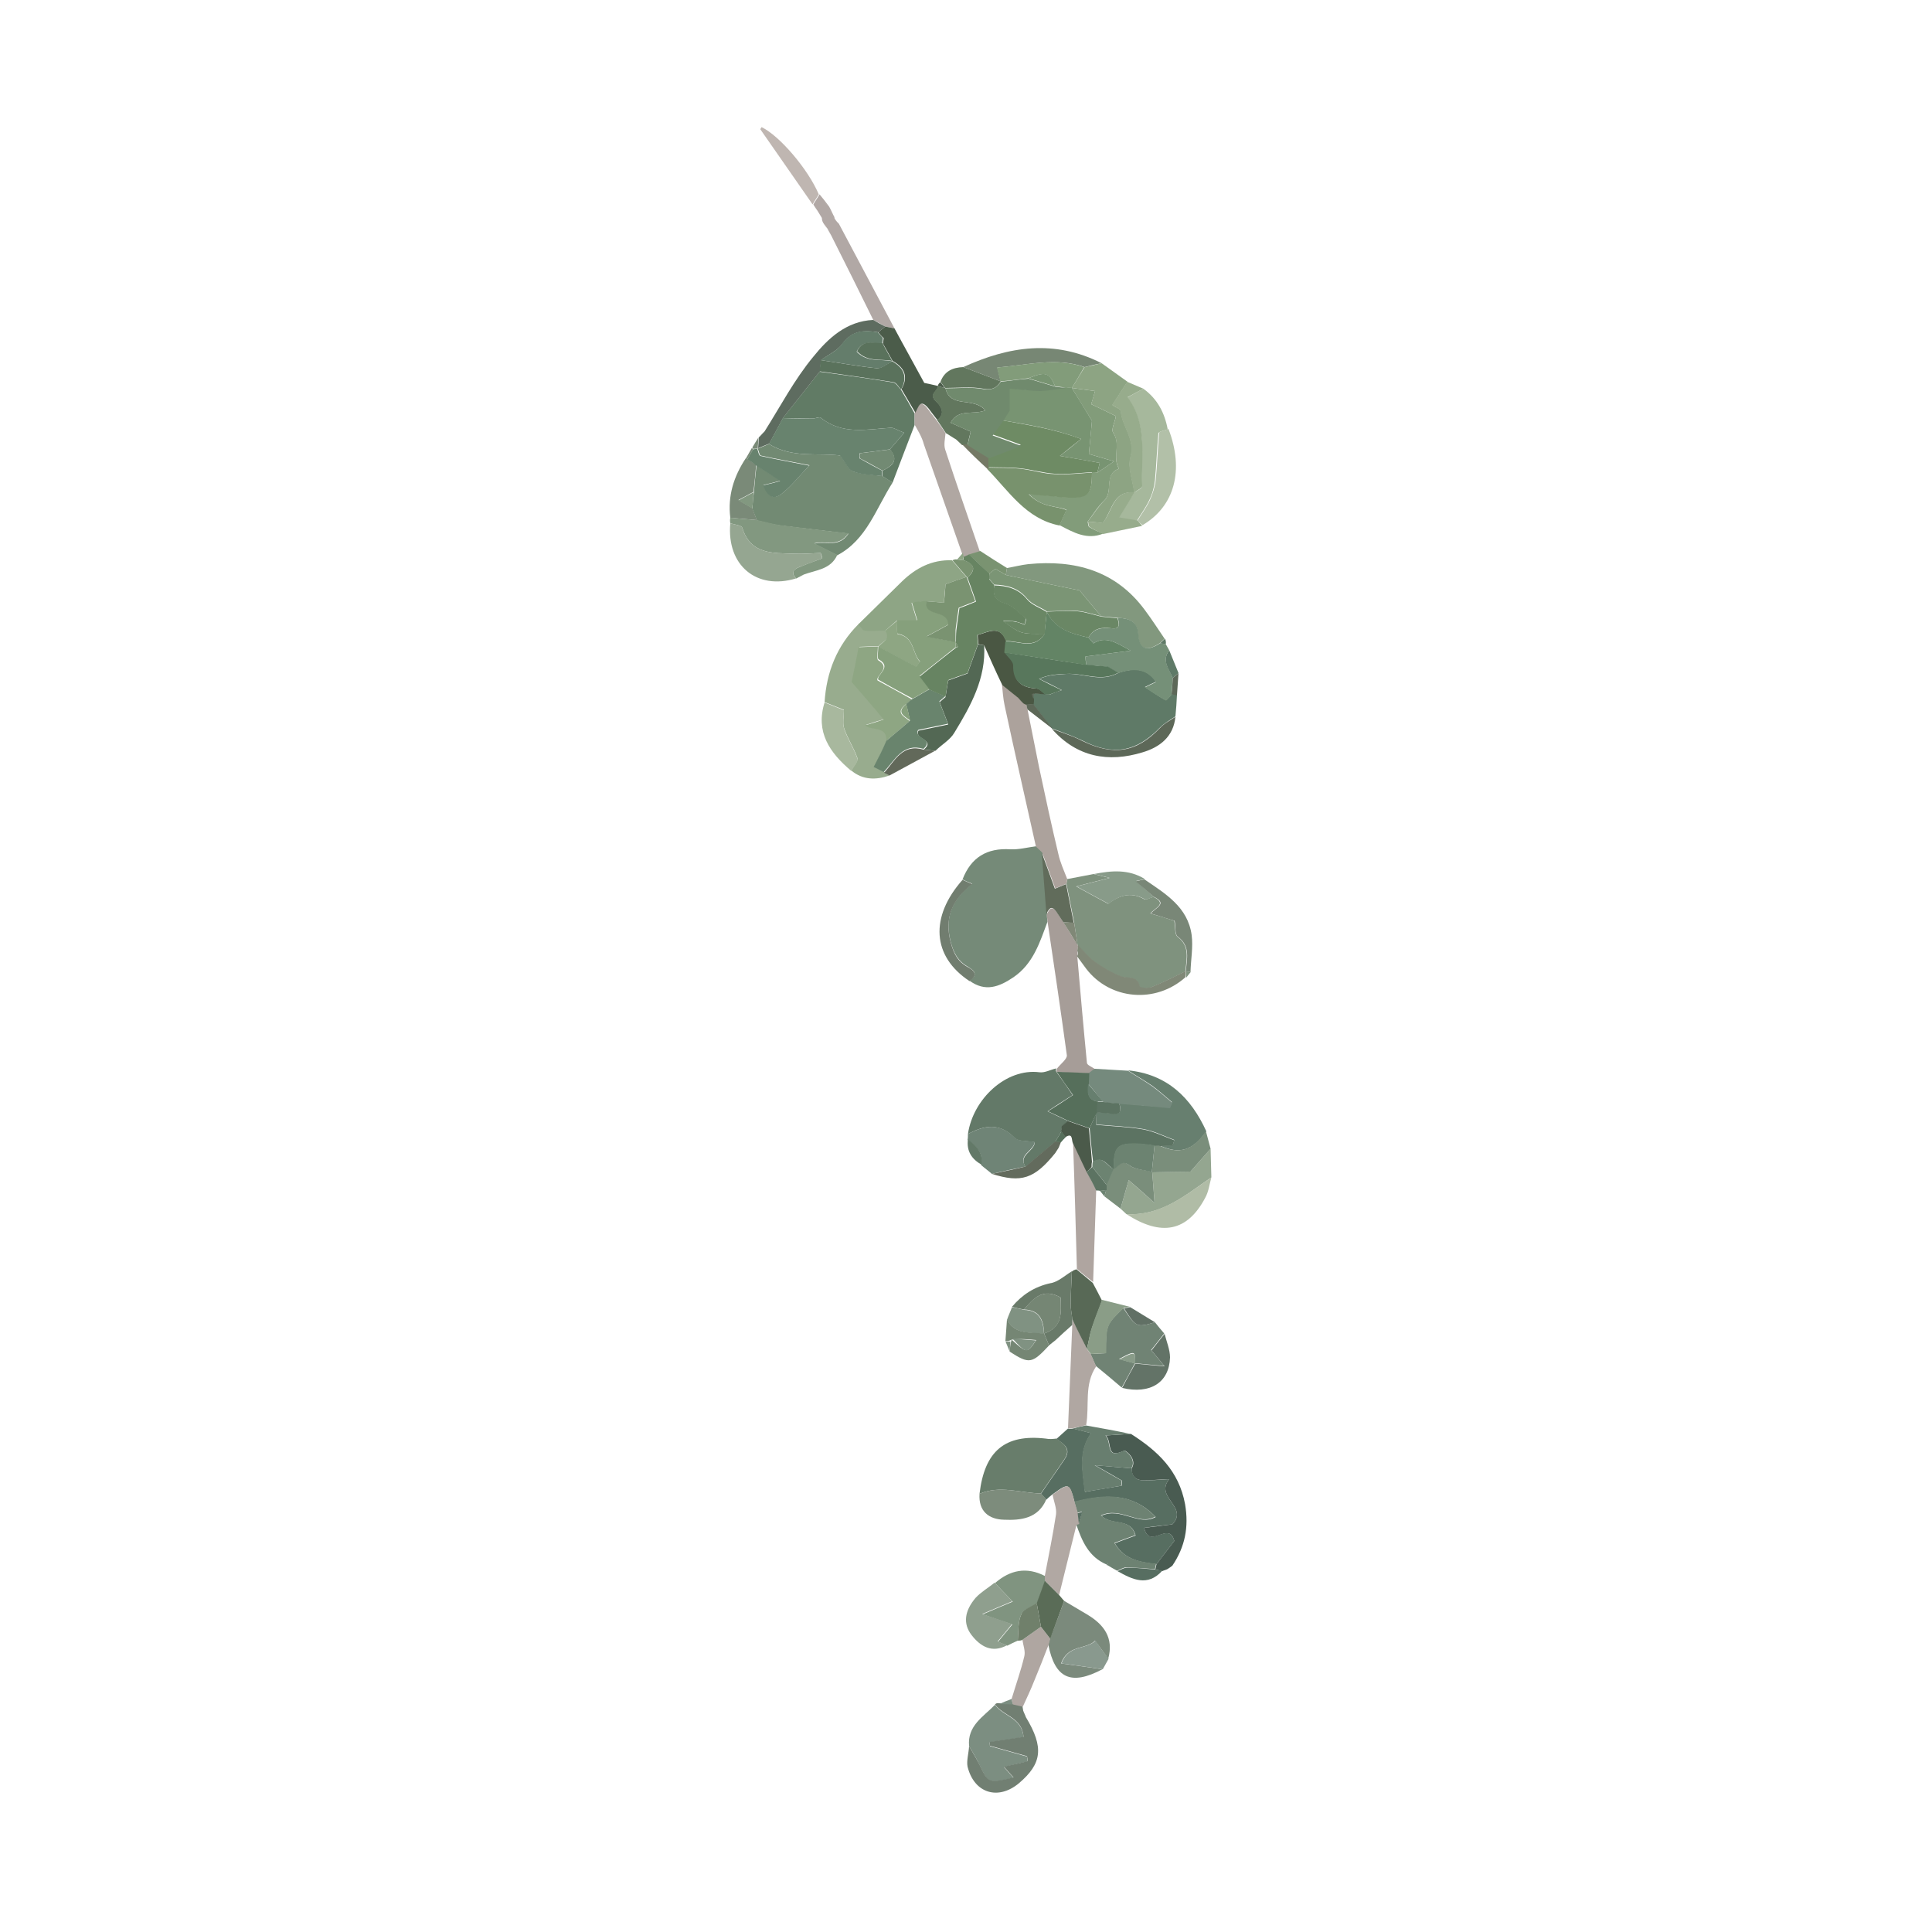 <?xml version="1.0" encoding="utf-8"?>
<!-- Generator: Adobe Illustrator 19.0.0, SVG Export Plug-In . SVG Version: 6.00 Build 0)  -->
<svg version="1.1" id="Layer_1" xmlns="http://www.w3.org/2000/svg" xmlns:xlink="http://www.w3.org/1999/xlink" x="0px" y="0px"
	 viewBox="0 0 500 500" style="enable-background:new 0 0 500 500;" xml:space="preserve">
<style type="text/css">
	.st0{fill:#758A78;}
	.st1{fill:#7F927E;}
	.st2{fill:#728A73;}
	.st3{fill:#5F7A67;}
	.st4{fill:#617B65;}
	.st5{fill:#576E61;}
	.st6{fill:#637968;}
	.st7{fill:#98AC8E;}
	.st8{fill:#82987E;}
	.st9{fill:#687D6B;}
	.st10{fill:#829C7A;}
	.st11{fill:#ACA29C;}
	.st12{fill:#677F6F;}
	.st13{fill:#6D8272;}
	.st14{fill:#8EA585;}
	.st15{fill:#A69D98;}
	.st16{fill:#78926D;}
	.st17{fill:#8DA483;}
	.st18{fill:#495B51;}
	.st19{fill:#759078;}
	.st20{fill:#708374;}
	.st21{fill:#B0A7A2;}
	.st22{fill:#829880;}
	.st23{fill:#7C8E81;}
	.st24{fill:#7B8A7C;}
	.st25{fill:#A6B89C;}
	.st26{fill:#94A690;}
	.st27{fill:#95A691;}
	.st28{fill:#717F72;}
	.st29{fill:#536854;}
	.st30{fill:#687E6F;}
	.st31{fill:#758A7D;}
	.st32{fill:#AFA5A0;}
	.st33{fill:#B1A8A5;}
	.st34{fill:#809480;}
	.st35{fill:#6F8476;}
	.st36{fill:#778774;}
	.st37{fill:#8F9F8E;}
	.st38{fill:#B1A8A3;}
	.st39{fill:#B2C0A8;}
	.st40{fill:#5E6C60;}
	.st41{fill:#4B5C4A;}
	.st42{fill:#7D8C7C;}
	.st43{fill:#B0BCA6;}
	.st44{fill:#97AC8C;}
	.st45{fill:#586956;}
	.st46{fill:#889B89;}
	.st47{fill:#4A5743;}
	.st48{fill:#A8B89E;}
	.st49{fill:#697A69;}
	.st50{fill:#808877;}
	.st51{fill:#AFA6A1;}
	.st52{fill:#798777;}
	.st53{fill:#7A8E7B;}
	.st54{fill:#637367;}
	.st55{fill:#5D6858;}
	.st56{fill:#BFB6B1;}
	.st57{fill:#62775E;}
	.st58{fill:#717D6F;}
	.st59{fill:#8A9D87;}
	.st60{fill:#5A6C57;}
	.st61{fill:#7A8A78;}
	.st62{fill:#89998E;}
	.st63{fill:#4B5A4A;}
	.st64{fill:#636B5D;}
	.st65{fill:#809282;}
	.st66{fill:#758674;}
	.st67{fill:#62695A;}
	.st68{fill:#70806B;}
	.st69{fill:#7A9371;}
	.st70{fill:#617065;}
	.st71{fill:#747965;}
	.st72{fill:#5C7362;}
	.st73{fill:#566F5B;}
	.st74{fill:#6C8371;}
	.st75{fill:#68836E;}
	.st76{fill:#616C5B;}
	.st77{fill:#58775C;}
	.st78{fill:#5A725C;}
	.st79{fill:#8EA683;}
	.st80{fill:#69846D;}
	.st81{fill:#7B9575;}
	.st82{fill:#6A8765;}
	.st83{fill:#789472;}
	.st84{fill:#6E8B64;}
	.st85{fill:#86A07C;}
	.st86{fill:#DCDAD9;}
	.st87{fill:#638465;}
	.st88{fill:#899C89;}
	.st89{fill:#678462;}
	.st90{fill:#647D6B;}
	.st91{fill:#708A6D;}
</style>
<g id="XMLID_2300_">
	<path id="XMLID_2462_" class="st0" d="M271.1,238.5c-2,5.4-3.7,10.9-8.8,14.4c-3.7,2.5-7.3,3.9-11.4,0.9c2.3-1.5,1.3-2.6-0.4-3.6
		c-2.6-1.5-3.7-3.5-4.5-6.6c-1.6-6.4,0.5-10.9,5.6-14.9c-1.3-0.5-1.9-0.8-2.5-1.1c2.2-5.7,6.3-8.2,12.4-7.8c2.2,0.1,4.4-0.5,6.7-0.8
		c0.5,0.5,1.1,1,1.6,1.5c0.4,5.3,0.8,10.6,1.2,15.8C270.9,237.2,271,237.8,271.1,238.5z"/>
	<path id="XMLID_2461_" class="st1" d="M276.2,227.5c2.3-0.4,4.6-0.9,6.8-1.3c1.1,0.3,2.2,0.5,4.1,1c-3.4,0.9-5.9,1.5-8.6,2.2
		c2.9,1.6,5.5,3,8.3,4.5c2.6-2,5.7-3.3,9.3-1.2c0.5,0.3,1.6-0.4,2.4-0.6c3.6,1.8,0.6,2.7-0.8,4.3c2.4,0.7,4.4,1.3,6.2,1.9
		c0.3,1.6,0.1,3.5,0.8,4.1c3.4,2.5,2.3,5.8,2.1,9c-2.9,1.4-5.8,2.9-8.8,4.1c-0.9,0.4-3.1,0.2-3.1-0.1c-0.7-3-3.2-2-5-2.7
		c-2.3-0.9-4.5-2.2-6.5-3.6c-1.7-1.2-3-2.9-4.5-4.4c0,0,0,0,0,0c-0.3-2-0.6-3.9-0.9-5.9c-0.7-3.4-1.3-6.7-2-10.1
		C276.1,228.3,276.1,227.9,276.2,227.5z"/>
	<path id="XMLID_2460_" class="st2" d="M231,124.9c-4.3,6.7-6.7,14.8-14.3,18.8c-1.8-0.9-3.6-1.8-6-3c3.2-0.8,6.3,1.2,8.9-2.6
		c-6.5-0.8-12.1-1.4-17.7-2.1c-2-0.3-4-0.8-6-1.3c-0.4-1-0.8-2-1.2-3c0.1-1.4,0.2-2.8,0.4-4.2c0.2-2.4,0.4-4.7,0.7-7.1
		c1.9,1.3,3.9,2.5,6.2,4c-1.8,0.5-3.1,0.8-4.4,1.1c1,2.8,2.6,4,4.8,2.2c2.5-2,4.5-4.6,7.1-7.3c-4.5-0.9-8.6-1.6-12.6-2.5
		c-0.4-0.1-0.5-1.2-0.8-1.8l0,0c1-0.4,2-0.8,2.9-1.2c6,3.8,13,2.2,18.5,3c1.4,1.8,2.1,3.7,3.3,4.1c2.4,0.8,5,0.8,7.5,1.2
		C229.2,123.7,230.1,124.3,231,124.9z"/>
	<path id="XMLID_2459_" class="st3" d="M304.6,179.8c-0.1,1.9-0.2,3.7-0.4,5.6c-1.3,0.9-2.8,1.7-4,2.9c-6.2,6.4-12.2,7.4-20.2,3.3
		c-2.5-1.2-5.2-2.1-7.8-3.1c0,0,0.1,0.1,0.1,0.1c-1.7-2.2-3.4-4.3-5.1-6.5c0-0.5,0-0.9,0.1-1.4c0.1-0.4,0.1-0.9,0.2-1.3
		c0.9,0.1,1.9,0.1,2.8,0.2c0.5,0,1,0.1,1.5,0.1c1-0.4,2-0.8,3-1.1c-1.9-1-3.9-2-5.8-2.9c2.3-1.1,4.7-1.1,7-1.3
		c4.5-0.2,9,2.3,13.5-0.3c3.7-1.2,7.2-1.4,9.7,2.3l0,0c-0.9,0.4-1.7,0.8-2.9,1.4c2.2,1.4,3.7,2.5,5.4,3.4c0.2,0.1,1-1,1.6-1.6
		C303.7,179.7,304.2,179.8,304.6,179.8z"/>
	<path id="XMLID_2458_" class="st4" d="M231,124.9c-0.9-0.6-1.8-1.1-2.7-1.7c0-0.5,0.1-0.9,0.1-1.4c2.5-1.2,4.3-2.6,1.9-5.5
		c1.1-1.3,2.2-2.5,3.7-4.3c-1.8-0.7-2.6-1.3-3.4-1.3c-6.3,0.4-12.6,1.9-18.2-2.6c-0.4-0.3-1.3,0.2-2,0.2c-2.6,0-5.2-0.1-7.8-0.1
		c3.2-4,6.3-8,9.5-12c6.4,0.9,12.7,1.7,19.1,2.8c0.7,0.1,1.3,1.2,2,1.9c1.2,2,2.4,4.1,3.5,6.1c0,1,0,2,0,3
		C234.8,114.9,232.9,119.9,231,124.9z"/>
	<path id="XMLID_2457_" class="st5" d="M272.3,386.8c-0.5,0.4-1,0.8-1.5,1.3c-0.5-0.5-0.9-1-1.4-1.5c2-3,4.1-5.9,6.1-8.9
		c1.9-2.8-0.2-4-2.1-5.3c1-0.9,2-1.8,3-2.7c0.4,0.1,0.9,0.1,1.3,0c1.5,0.4,3.1,0.8,4.7,1.2c-3.4,4.9-2.2,9.7-1.6,15.2
		c3.8-0.7,6.6-1.1,9.5-1.6c0-0.4,0.1-0.8,0.1-1.3c-2-1.2-4-2.3-7-4c3.9,0.3,6.7,0.6,9.5,0.8c0,2.1,1.1,3.1,3,3.1c2,0,4-0.1,6.7-0.3
		c-3.9,4.7,5.1,7.2,0.8,11.7c-2.3,0.3-4.7,0.5-7.3,0.9c1.4,5.8,6.4-2,7.8,3.4c-1.4,1.8-3,3.9-4.6,6c-4.1-0.5-8.2-1-10.8-5.4
		c2.1-0.8,3.7-1.4,5.4-2c-1.3-4.7-5.9-2.4-8.9-5.1c5.1-2.4,9.6,2.8,14.1,0.3c-6.2-6.5-13.5-5.8-21-3.9
		C276.7,383.7,276.6,383.7,272.3,386.8z"/>
	<path id="XMLID_2456_" class="st6" d="M250.5,293.5c1.3-9.1,9.9-17.1,18.5-16c1.4,0.2,2.9-0.7,4.4-1c-0.2,0.3-0.2,0.6,0,0.9
		c1.3,1.8,2.6,3.6,4.2,6c-2.7,1.7-4.7,3-6.5,4.2c1.7,0.8,3.5,1.7,5.3,2.5l0,0c-0.5,0.4-1,0.9-1.5,1.3c-0.1,0.5-0.2,0.9-0.2,1.4
		c-0.5,0.9-1.1,1.8-1.6,2.7c-2.6,2.2-5.1,4.3-7.7,6.5c-2-3.1,2.3-4,2.4-6.4c-1.9-0.4-4.2-0.1-5.2-1.1
		C258.7,290.5,254.7,291.2,250.5,293.5z"/>
	<path id="XMLID_2455_" class="st7" d="M230.2,200.7c-3.5,1.2-6.9,1.2-9.9-1.3c0.6-1.1,1.8-2.4,1.6-3.2c-0.9-2.6-2.5-5-3.4-7.6
		c-0.5-1.4-0.1-3.1-0.1-4.9c-1.5-0.6-3.2-1.3-5-2c0.5-7.8,3.2-14.6,8.8-20.2c0.5,0.6,1,1.5,1.6,1.6c1.8,0.2,3.6,0,5.4,0
		c1.5,2.3-0.8,2.9-1.8,4.1c-1.8,0.1-3.5,0.1-5,0.2c-0.6,3.2-1.2,5.8-1.8,9c2.4,2.8,5.2,6.2,8.3,9.7c-1.4,0.4-3.1,0.9-4.8,1.5
		c1.7,1.6,5.7,0,5.5,4c-1.1,2.2-2.1,4.4-3.3,6.9c0.6,0.3,1.6,0.8,2.6,1.3C229.3,200.2,229.7,200.5,230.2,200.7z"/>
	<path id="XMLID_2454_" class="st8" d="M260.6,147c1.8-0.3,3.7-0.8,5.5-1c12.1-1.2,22.7,1.7,30.2,11.9c1.8,2.4,3.4,4.9,5.1,7.4
		c-0.4,0.4-0.9,0.8-1.3,1.2c-3,1.9-5.3,2.1-5.6-2.4c-0.2-3.4-2.5-4.1-5.3-4.2c-1.4-0.1-2.8-0.3-4.2-0.4c-1.8-2.1-3.6-4.3-5.6-6.7
		c-5.9-1.2-12.5-2.6-19.1-4C260.4,148.2,260.5,147.6,260.6,147z"/>
	<path id="XMLID_2453_" class="st9" d="M273.4,372.3c1.8,1.3,3.9,2.6,2.1,5.3c-2,3-4.1,5.9-6.1,8.9c-5.3-0.1-10.6-2.2-15.9,0.1
		c1.3-11.1,6.6-15.5,17.1-14.3C271.6,372.5,272.5,372.4,273.4,372.3z"/>
	<path id="XMLID_2452_" class="st10" d="M285.5,138.1c-4.2,1.7-7.7-0.3-11.3-2.2c0.6-1.3,1.2-2.7,1.8-4c-3-1.1-6.4-0.5-9.8-4.1
		c2.8,0.2,4.1,0.4,5.4,0.5c1.6,0.1,3.3,0.4,4.9,0.4c5.2,0.1,6.1-0.8,6.1-6.5c0.5,0,0.9,0,1.4,0.1c1.1-0.7,2.1-1.4,4.3-2.9
		c-3.3-1-5.1-1.5-6.5-1.9c0.3-3.2,0.6-6.3,0.8-8.6c-1.9-3.1-3.6-5.8-5.2-8.5c2,0.3,4,0.5,6,0.8c-0.4,1.5-0.7,2.5-1,3.4
		c2.3,1.1,4.4,2.1,6.4,3.1c-0.3,1.6-1.3,3.5-0.7,4.3c2.1,3-0.3,6.5,1.5,9.3c-4,1.4-1.4,5.9-3.8,8.2c-1.7,1.6-2.9,3.6-4.3,5.5
		c0.1,0.5,0.1,1.2,0.4,1.4C283.1,137.1,284.3,137.6,285.5,138.1z"/>
	<path id="XMLID_2451_" class="st11" d="M276.2,227.5c-0.1,0.4-0.1,0.8-0.2,1.2c-1.2,0.5-2.4,1-2.9,1.2c-1.2-3.3-2.3-6.3-3.4-9.3
		c-0.5-0.5-1.1-1-1.6-1.5c-2.7-12.2-5.5-24.3-8.1-36.5c-0.4-1.8-0.5-3.7-0.7-5.5c1.4,1.1,2.7,2.2,4.1,3.3c0.4,0.4,0.8,0.9,1.2,1.3
		c0.3,0.3,0.6,0.5,1,0.5c0.1,0.4,0.2,0.8,0.3,1.3c1,5,2,10,3,15c1.6,7.5,3.2,15,5,22.5C274.4,223.3,275.4,225.4,276.2,227.5z"/>
	<path id="XMLID_2450_" class="st12" d="M291.9,277c10.1,1,16.3,7,20.3,15.8c-3.6,5-6.8,6-12,3.7c1.1,0,2.2-0.1,3.3-0.1
		c0.1-0.5,0.3-0.9,0.4-1.4c-2.7-1-5.2-2.3-8-2.8c-4-0.7-8-0.8-12.2-1.2c0-1.3,0.1-2.2,0.1-3.2l0,0c1.4,0.1,2.8,0.2,4.2,0.4
		c2.4,0.2,2-1.2,1.7-2.7c4.3,0.4,8.7,0.8,13,1.1c0.2-0.5,0.4-0.9,0.6-1.4c-1.7-1.4-3.3-2.9-5.1-4.2C296.2,279.6,294,278.4,291.9,277
		z"/>
	<path id="XMLID_2449_" class="st13" d="M278,388.6c7.5-1.9,14.7-2.6,21,3.9c-4.5,2.5-8.9-2.7-14.1-0.3c2.9,2.7,7.6,0.4,8.9,5.1
		c-1.7,0.6-3.3,1.2-5.4,2c2.6,4.4,6.7,4.9,10.8,5.4c-0.1,0.5-0.2,0.9-0.3,1.4c-2.4-0.2-4.9-0.4-7.3-0.5c-0.8,0-1.7,0.6-2.5,0.9
		c-0.9-0.5-1.8-1-2.6-1.5c0.1-0.2,0.2-0.4,0.3-0.6c-0.1,0.2-0.3,0.4-0.4,0.5c-4.7-2-6.4-6.1-7.9-10.5c0.3,0,0.5,0,0.7-0.2
		c0.3-1,0.6-2,0.8-3c-0.4,0.1-0.8,0.2-1.2,0.3C278.6,390.6,278.3,389.6,278,388.6z"/>
	<path id="XMLID_2448_" class="st14" d="M229.1,163.2c-1.8,0-3.6,0.2-5.4,0c-0.6-0.1-1-1-1.6-1.6c3.8-3.7,7.5-7.4,11.3-11.1
		c3.6-3.5,7.8-5.7,13-5.5c1.2,1.4,2.5,2.9,3.7,4.3c-1.7,0.6-3.5,1.2-5.4,1.9c-0.1,1.5-0.3,3-0.4,4.8c-1.9-0.2-3.3-0.3-4.6-0.4
		c-1.2,0.1-2.5,0.3-3.8,0.4c0.5,1.7,0.9,3,1.4,4.6c-2,0-3.6,0-5.2,0C231.1,161.5,230.1,162.3,229.1,163.2z"/>
	<path id="XMLID_2447_" class="st15" d="M271.1,238.5c-0.1-0.6-0.1-1.3-0.2-1.9c0.7-1.3,1.3-2.4,2.6-0.5c0.6,0.9,1.2,1.8,1.8,2.7
		c1.2,2,2.5,4,3.7,6l0,0c-0.1,0.5-0.1,1-0.2,1.5c0,0.4,0.1,0.9,0.1,1.3l-0.1-0.1c0.8,9.2,1.6,18.4,2.5,27.6c0.1,0.6,1.3,1,2.1,1.6
		c-0.5,0.4-1,0.8-1.5,1.1c-2.8-0.1-5.6-0.2-8.4-0.3c-0.1-0.3-0.1-0.6,0-0.9c0.9-1.2,2.7-2.5,2.6-3.5
		C274.5,261.4,272.8,249.9,271.1,238.5z"/>
	<path id="XMLID_2446_" class="st16" d="M282.6,122.3c0,5.7-0.9,6.7-6.1,6.5c-1.6,0-3.3-0.3-4.9-0.4c-1.3-0.1-2.6-0.2-5.4-0.5
		c3.5,3.5,6.8,2.9,9.8,4.1c-0.6,1.3-1.2,2.7-1.8,4c-8.7-1.7-13.1-8.9-18.7-14.6l0.3-0.4c2.7,0.1,5.5,0,8.2,0.3
		c3,0.3,5.9,1.3,8.9,1.4C276.1,122.9,279.4,122.5,282.6,122.3z"/>
	<path id="XMLID_2445_" class="st17" d="M281.5,135c1.4-1.8,2.7-3.9,4.3-5.5c2.4-2.3-0.3-6.8,3.8-8.2c-1.8-2.9,0.5-6.3-1.5-9.3
		c-0.6-0.8,0.4-2.7,0.7-4.3c-2-1-4.1-2-6.4-3.1c0.3-1,0.6-2,1-3.4c-2-0.3-4-0.5-6-0.8l0,0c1.1-1.8,2.2-3.6,3.3-5.4
		c1.5-0.3,2.9-0.6,4.4-1c2.2,1.6,4.5,3.2,6.7,4.8c-1.3,1.9-2.5,3.9-3.9,6c0.8,0.6,2.1,1,2.2,1.6c0.3,4,3.8,7.2,2.5,11.9
		c-0.8,2.7,0.6,6.1,1,9.2l0,0c-5.6-0.6-5.7,4.6-8.2,7.9C284.2,135.2,282.8,135.1,281.5,135z"/>
	<path id="XMLID_2444_" class="st18" d="M299,406.2c0.1-0.5,0.2-0.9,0.3-1.4c1.6-2.1,3.3-4.3,4.6-6c-1.4-5.4-6.4,2.5-7.8-3.4
		c2.6-0.3,5-0.6,7.3-0.9c4.3-4.5-4.7-7-0.8-11.7c-2.7,0.1-4.7,0.3-6.7,0.3c-1.9,0-3.1-1-3-3.1c1.5-2.5-1.7-4.7-1.9-4.6
		c-5,2.4-3-2-4.8-3.9c2.9-0.2,4.7-0.3,6.5-0.4c6.9,4.4,12.4,9.5,14,18.2c1,5.9,0,11-3.3,15.9c-0.4,0.3-0.8,0.6-1.3,0.9
		c-0.4,0.2-0.9,0.3-1.3,0.5C300.1,406.4,299.5,406.3,299,406.2z"/>
	<path id="XMLID_2443_" class="st19" d="M289.3,159.9c2.8,0.1,5.1,0.8,5.3,4.2c0.3,4.4,2.6,4.3,5.6,2.4c0.5,0.1,1,0.1,1.5,0.2
		c0.3,0.5,0.6,1.1,0.9,1.6c-2.1,2.7,0.1,4.9,0.9,7.2c-0.1,1.4-0.2,2.8-0.2,4.2c-0.5,0.6-1.4,1.7-1.6,1.6c-1.6-0.9-3.2-1.9-5.4-3.4
		c1.2-0.6,2.1-1,2.9-1.4c0.2,0.1,0.4,0.3,0.5,0.4c-0.2-0.1-0.4-0.2-0.6-0.4c-2.5-3.7-6-3.5-9.7-2.3l0,0c-0.9-0.5-1.8-1.1-2.7-1.6
		c-1.9-0.2-3.8-0.4-5.6-0.5c-0.1-0.8-0.1-1.7-0.2-2.2c3.8-0.5,7.1-0.9,11.7-1.5c-3.9-2.2-6.5-3.9-9.6-1.9c-0.4-0.5-0.9-1-1.3-1.5
		l0,0c1.3-2.5,3.6-2.6,6-2.4C290.1,162.9,289.6,161.3,289.3,159.9z"/>
	<path id="XMLID_2442_" class="st20" d="M298.9,342.2c0.8,1,1.6,2,2.4,2.9c-1.2,1.5-2.4,3.1-3.4,4.3c1.1,1.3,1.8,2.1,3.4,4.1
		c-3.5-0.3-5.5-0.5-7.6-0.7c0.1-3.3,0.1-3.3-4.1-1.1c1.7,0.5,2.9,0.8,4.1,1.1c-1.1,2.1-2.2,4.2-3.4,6.3c-2.2-1.9-4.5-3.8-6.7-5.6
		c-0.5-1-0.9-2.1-1.4-3.1c1.3-0.1,2.7-0.1,4-0.2c0-7.3,0-7.3,4.5-11.7C294,343.5,294.2,343.6,298.9,342.2z"/>
	<path id="XMLID_2441_" class="st21" d="M236.7,109.9c0-1,0-2,0-3c0.8-1.4,1.3-3.9,3.4-1.1c0.3,0.4,0.6,0.8,0.9,1.2
		c0.5,0.6,0.9,1.2,1.4,1.8c0.8,1.1,1.6,2.2,2.3,3.3c-0.1,1.4-0.5,2.9-0.1,4.2c2.9,8.9,6,17.7,9,26.5c-1,0.3-2,0.6-3,0.9
		c-0.5,0.2-0.9,0.4-1.4,0.6c0-0.3-0.1-0.7-0.2-1c-3.3-9.4-6.6-18.9-9.9-28.3C238.6,113.1,237.6,111.5,236.7,109.9z"/>
	<path id="XMLID_2440_" class="st22" d="M195.9,134.6c2,0.4,4,1,6,1.3c5.6,0.7,11.2,1.4,17.7,2.1c-2.7,3.8-5.8,1.8-8.9,2.6
		c2.4,1.2,4.2,2.1,6,3c-1.7,3.8-5.5,3.9-8.7,5.1c-0.6,0.3-1.3,0.7-1.9,1l-0.1,0c-1.4-1.6-0.6-2.4,1-3c1.9-0.8,3.9-1.5,5.8-2.2
		c-0.1-0.5-0.2-0.9-0.4-1.4c-2.3,0.1-4.5,0.3-6.8,0.2c-5.5-0.2-11.3,0.3-13.5-6.7c-0.2-0.7-2-0.8-3.1-1.2c-0.1-0.5-0.1-0.9,0-1.4
		C191.3,134.2,193.6,134.4,195.9,134.6z"/>
	<path id="XMLID_2439_" class="st23" d="M250.8,451.9c-0.5-5.3,3.7-7.6,6.7-10.7c2.1,3,7,3.3,7.4,8.4c-3,0.4-5.9,0.9-8.8,1.3
		c0,0.3,0.1,0.7,0.1,1c3.2,0.9,6.4,1.8,9.6,2.7c0,0.4,0,0.8,0.1,1.3c-2,0.4-3.9,0.9-6.1,1.4c0.8,0.9,1.6,1.8,2.5,2.8
		c-6.5,1.5-6.5,1.5-8.8-3.3C252.7,455,251.7,453.5,250.8,451.9z"/>
	<path id="XMLID_2438_" class="st24" d="M275.4,414.3c2,1.2,3.9,2.3,5.9,3.5c4.4,2.6,7,6.1,5.5,11.5c-1.1-1.6-2.2-3.1-3.4-4.7
		c-2.3,2.4-7,0.9-8.8,5.9c3.8,0.5,7.2,1,10.7,1.5c-8.1,4.3-12.3,2.4-14-6.4c0.1-0.5,0.3-1,0.4-1.5
		C273,420.9,274.2,417.6,275.4,414.3z"/>
	<path id="XMLID_2437_" class="st25" d="M295.9,100.6c3.6,2.6,5.5,6.2,6.3,10.5c-0.8,0.3-2.3,0.6-2.4,1c-0.4,4-0.5,8.1-0.9,12.2
		c-0.2,1.8-0.7,3.6-1.5,5.2c-0.9,1.9-2.1,3.5-3.2,5.3c-1.5-0.2-3-0.4-4.7-0.7c1.4-2.4,2.6-4.5,3.9-6.5l0,0c0.7-0.6,2.1-1.1,2.1-1.7
		c-0.2-7.9,1.5-16.1-3.8-23C293.5,101.9,294.7,101.2,295.9,100.6z"/>
	<path id="XMLID_2436_" class="st26" d="M313.3,297.3c0.1,2.5,0.1,5,0.2,7.4c-6.7,4.6-13,10.1-22,9.5c-0.5-0.5-1-0.9-1.5-1.4
		c0.7-2.4,1.4-4.9,2.1-7.4c1.6,1.4,3.5,3.1,6.7,5.9c-0.3-3.7-0.4-5.8-0.6-7.9c3.6-0.1,7.1-0.2,9.9-0.2
		C310.1,300.9,311.7,299.1,313.3,297.3z"/>
	<path id="XMLID_2435_" class="st27" d="M189,135.4c1.1,0.4,2.9,0.5,3.1,1.2c2.2,7,8,6.5,13.5,6.7c2.3,0.1,4.5-0.1,6.8-0.2
		c0.1,0.5,0.2,0.9,0.4,1.4c-1.9,0.7-3.9,1.5-5.8,2.2c-1.6,0.6-2.4,1.5-1,3C195.8,152.8,188,146.3,189,135.4z"/>
	<path id="XMLID_2434_" class="st28" d="M250.8,451.9c0.9,1.6,1.9,3.2,2.7,4.8c2.3,4.8,2.3,4.8,8.8,3.3c-0.9-1-1.7-1.9-2.5-2.8
		c2.2-0.5,4.2-0.9,6.1-1.4c0-0.4,0-0.8-0.1-1.3c-3.2-0.9-6.4-1.8-9.6-2.7c0-0.3-0.1-0.7-0.1-1c2.9-0.4,5.8-0.9,8.8-1.3
		c-0.4-5.1-5.3-5.4-7.4-8.4c0.3-0.3,0.6-0.4,1-0.3c1.2,0,2.4,0.1,3.5,0.1c0.9,0.2,1.8,0.4,2.6,0.6c0.1,0.4,0.1,0.8,0.2,1.2
		c0.2,0.6,0.5,1.1,0.7,1.7c4.7,7.8,4.2,12-1.8,17.1c-5.4,4.5-11.6,2.6-13.3-4.3C250.1,455.7,250.7,453.7,250.8,451.9z"/>
	<path id="XMLID_2433_" class="st29" d="M254.7,167c0.5,8.6-3.5,15.7-7.7,22.6c-1.1,1.9-3.3,3.1-4.9,4.7c-1-0.1-2-0.2-3-0.3
		c3.1-2.7-2.6-2.6-1.4-4.9c2.4-0.5,4.9-1,7.7-1.6c-0.9-2.5-1.6-4.1-2.2-5.8c0.5-0.4,1-0.9,1.5-1.3l0,0c0.2-1.3,0.4-2.6,0.7-4.3
		c1.4-0.5,3.3-1.2,5-1.8c1-2.7,1.8-5.1,2.7-7.5C253.6,166.8,254.1,166.9,254.7,167z"/>
	<path id="XMLID_2432_" class="st30" d="M292.6,371.1c-1.8,0.1-3.6,0.2-6.5,0.4c1.8,1.9-0.2,6.3,4.8,3.9c0.2-0.1,3.4,2.1,1.9,4.6
		c-2.8-0.2-5.6-0.5-9.5-0.8c3,1.7,5,2.9,7,4c0,0.4-0.1,0.8-0.1,1.3c-2.8,0.5-5.6,1-9.5,1.6c-0.6-5.4-1.8-10.3,1.6-15.2
		c-1.6-0.4-3.1-0.8-4.7-1.2c1.1-0.3,2.3-0.6,3.4-0.8C285,369.6,288.8,370.3,292.6,371.1z"/>
	<path id="XMLID_2431_" class="st31" d="M281.8,277.7c0.5-0.4,1-0.8,1.5-1.1c2.9,0.2,5.7,0.3,8.6,0.5c2.1,1.4,4.3,2.6,6.4,4.1
		c1.8,1.3,3.4,2.8,5.1,4.2c-0.2,0.5-0.4,0.9-0.6,1.4c-4.3-0.4-8.7-0.8-13-1.1l-0.7-0.1l-0.7,0c-0.9-0.1-1.9-0.2-2.8-0.3l0,0
		c-1.3-1.5-2.5-3.1-3.8-4.6C281.7,279.6,281.7,278.6,281.8,277.7z"/>
	<path id="XMLID_2430_" class="st32" d="M278.7,328.4c-0.3-10.9-0.6-21.9-1-32.8c1.2,2.5,2.4,5.1,3.6,7.6c0.8,1.6,1.6,3.2,2.4,4.7
		c-0.3,8-0.5,15.9-0.8,23.9C281.5,330.7,280.1,329.6,278.7,328.4z"/>
	<path id="XMLID_2429_" class="st33" d="M217.1,57.9c4.8,9,9.6,18.1,14.4,27.1c-0.8-0.2-1.6-0.3-2.4-0.5c-1-0.6-2.1-1.2-3.1-1.7
		c-3.6-7.3-7.2-14.6-10.9-21.9c-0.3-0.6-0.7-1.2-1-1.8L214,59c-0.3-0.5-0.7-0.9-1-1.4c-0.2-0.4-0.3-0.8-0.3-1.2
		c-0.4-0.6-0.7-1.2-1.1-1.8l0,0c-0.3-0.5-0.7-1-1-1.5c0,0-0.1-0.2-0.1-0.2c0.5-0.9,1.1-1.7,1.6-2.6l0,0c0.4,0.5,0.9,1.1,1.3,1.6l0,0
		c0.4,0.5,0.8,1.1,1.2,1.6l0,0c0.5,0.9,0.9,1.9,1.4,2.8l-0.1,0C216.1,56.9,216.6,57.4,217.1,57.9z"/>
	<path id="XMLID_2428_" class="st34" d="M263.4,424.6c-0.9,0.4-1.8,0.8-2.7,1.3c-0.6-0.3-1.3-0.5-2.4-1c1.4-1.7,2.6-3.2,3.7-4.5
		c-2.5-0.8-4.8-1.6-7.7-2.6c3.3-1.4,5.6-2.4,7.8-3.3c-1.8-1.9-3.2-3.3-4.6-4.8c3.9-3.4,8.2-4.3,13-1.8c0,0.4,0,0.9,0,1.3
		c-0.7,1.9-1.4,3.9-2.1,5.8c-1.4,0.9-3.6,1.5-4.1,2.8C263.4,419.8,263.6,422.3,263.4,424.6z"/>
	<path id="XMLID_2427_" class="st35" d="M250.5,293.5c4.2-2.3,8.2-3,12.1,0.9c1,1,3.3,0.8,5.2,1.1c-0.2,2.4-4.5,3.3-2.4,6.4
		c-2.9,0.6-5.8,1.2-8.7,1.9c-0.9-0.8-1.9-1.5-2.8-2.3c0.6-3.1-1.2-4.9-3.5-6.5C250.5,294.5,250.5,294,250.5,293.5z"/>
	<path id="XMLID_2426_" class="st36" d="M285.1,94c-1.5,0.3-2.9,0.6-4.4,1c-7.4-2.6-14.7-0.5-22.6,0.1c0.4,1.5,0.6,2.6,0.9,3.6
		c-3.2-1.2-6.5-2.5-9.7-3.7C261.1,89.6,272.9,87.8,285.1,94z"/>
	<path id="XMLID_2425_" class="st37" d="M257.4,409.6c1.4,1.5,2.8,2.9,4.6,4.8c-2.2,0.9-4.5,1.9-7.8,3.3c2.9,1,5.2,1.7,7.7,2.6
		c-1.1,1.4-2.4,2.9-3.7,4.5c1.2,0.5,1.8,0.8,2.4,1c-3.9,2.1-6.9,0.3-9.2-2.7c-2.2-2.9-1.8-6.2,1.1-9.6
		C253.9,412,255.8,410.9,257.4,409.6z"/>
	<path id="XMLID_2424_" class="st38" d="M270.4,409.1c0-0.4,0-0.9,0-1.3c1-5.3,2.1-10.6,2.9-15.9c0.2-1.6-0.6-3.4-0.9-5.1
		c4.3-3.1,4.4-3.1,5.7,1.9c0.3,1,0.6,2,0.9,3c0.1,0.9,0.2,1.8,0.3,2.7c-0.2,0.1-0.5,0.2-0.7,0.2c-1.5,6.1-3,12.1-4.5,18.2
		C272.8,411.5,271.6,410.3,270.4,409.1z"/>
	<path id="XMLID_2423_" class="st39" d="M294.4,134.7c1.1-1.8,2.3-3.4,3.2-5.3c0.7-1.6,1.3-3.4,1.5-5.2c0.4-4,0.5-8.1,0.9-12.2
		c0-0.4,1.5-0.6,2.4-1c4.1,10.7,1.6,20-6.7,24.9C295.2,135.6,294.8,135.1,294.4,134.7z"/>
	<path id="XMLID_2422_" class="st40" d="M226,82.8c1,0.6,2.1,1.2,3.1,1.7c-0.6,0.5-1.2,1-1.8,1.5c-3.6-0.6-6.8-0.5-9.3,3
		c-1.3,1.8-3.7,2.8-5.5,4.2c-0.1,1-0.2,1.9-0.3,2.9c-3.2,4-6.3,8-9.5,12c-1.2,2.2-2.4,4.5-3.6,6.7c-1,0.4-2,0.8-2.9,1.2
		c0.1-1,0.1-1.9,0.2-2.9l0.1,0c0.5-0.5,0.9-1,1.4-1.5c4.1-6.5,7.7-13.4,12.6-19.3C214.2,87.7,219,83.1,226,82.8z"/>
	<path id="XMLID_2421_" class="st41" d="M227.3,86c0.6-0.5,1.2-1,1.8-1.5c0.8,0.2,1.6,0.3,2.4,0.5c2.4,4.5,4.9,8.9,7.7,14.1
		c0.5,0.1,2,0.4,3.6,0.8c0,1.3-2.6,2.1-0.5,4c1.1,1,2.6,3.1,0.3,4.8c-0.5-0.6-0.9-1.2-1.4-1.8c-0.3-0.4-0.6-0.8-0.9-1.2
		c-2.2-2.7-2.6-0.3-3.4,1.1c-1.2-2-2.4-4.1-3.6-6.1c1.9-3.3,0.7-5.6-2.3-7.3l0,0c-0.8-1.5-1.7-3-2.5-4.5l0,0
		c0.1-0.5,0.1-0.9,0.2-1.4C228.1,87,227.7,86.5,227.3,86z"/>
	<path id="XMLID_2420_" class="st42" d="M253.5,386.6c5.3-2.3,10.6-0.2,15.9-0.1c0.5,0.5,0.9,1,1.4,1.5c-2.1,5-6.6,5.5-11,5.3
		C255.9,393.2,253.2,391.1,253.5,386.6z"/>
	<path id="XMLID_2419_" class="st43" d="M291.5,314.2c8.9,0.5,15.3-4.9,22-9.5c-0.5,1.8-0.7,3.7-1.6,5.3
		C307.3,318.7,300.6,320.1,291.5,314.2z"/>
	<path id="XMLID_2418_" class="st21" d="M281.1,368.8c-1.1,0.3-2.3,0.6-3.4,0.8c-0.4,0.1-0.9,0.1-1.3,0c0.4-8.9,0.7-17.7,1.1-26.6
		c0-0.5,0-1.1,0-1.6c1.3,2.6,2.6,5.1,3.8,7.7c0.3,0.5,0.7,0.9,1,1.4c0.5,1,0.9,2.1,1.4,3.1C280.5,358.3,282,363.7,281.1,368.8z"/>
	<path id="XMLID_2417_" class="st44" d="M295.9,100.6c-1.2,0.6-2.4,1.3-4.1,2.2c5.3,7,3.5,15.1,3.8,23c0,0.5-1.3,1.1-2.1,1.7
		c-0.4-3.1-1.8-6.5-1-9.2c1.3-4.7-2.2-7.8-2.5-11.9c0-0.5-1.3-1-2.2-1.6c1.4-2.1,2.6-4,3.9-6C293.1,99.4,294.5,100,295.9,100.6z"/>
	<path id="XMLID_2416_" class="st45" d="M281.3,349.1c-1.3-2.6-2.6-5.1-3.8-7.7c-0.1-1.2-0.4-2.5-0.4-3.7c0-2.9,0.2-5.7,0.3-8.6
		c0.3-0.3,0.7-0.5,1.2-0.6c1.4,1.2,2.8,2.3,4.2,3.5c0.8,1.5,1.6,3,2.4,4.6c-0.9,2.6-2,5.1-2.8,7.7
		C282,345.7,281.7,347.4,281.3,349.1z"/>
	<path id="XMLID_2415_" class="st46" d="M298.6,232.1c-0.8,0.2-1.9,0.9-2.4,0.6c-3.7-2.1-6.7-0.8-9.3,1.2c-2.8-1.5-5.4-2.9-8.3-4.5
		c2.7-0.7,5.2-1.3,8.6-2.2c-1.9-0.5-3-0.7-4.1-1c4.5-0.9,9-1.3,13.2,1.3c-0.6,0.1-1.2,0.3-2.3,0.5
		C295.7,229.6,297.2,230.8,298.6,232.1z"/>
	<path id="XMLID_2414_" class="st47" d="M254.7,167c-0.5-0.1-1-0.2-1.5-0.3c0-0.8-0.3-2.4-0.1-2.4c2.7-0.7,5.7-2.7,7.3,1.6
		c-0.1,1-0.2,1.9-0.3,2.9c0.8,1.1,2.3,2.2,2.3,3.4c-0.1,4.3,2.1,5.8,6,6c0.8,0.1,1.5,1,2.2,1.5c-0.9-0.1-1.9-0.1-2.8-0.2
		c-0.2,0.1-0.6,0.2-0.6,0.3c0.1,0.4,0.2,0.7,0.4,1.1c0,0.5,0,0.9-0.1,1.4c-0.6,0-1.2,0.1-1.8,0.1c-0.4-0.1-0.7-0.2-1-0.5
		c-0.4-0.4-0.8-0.9-1.2-1.3c-1.4-1.1-2.7-2.2-4.1-3.3C257.7,173.8,256.2,170.4,254.7,167z"/>
	<path id="XMLID_2413_" class="st48" d="M213.4,181.8c1.7,0.7,3.5,1.4,5,2c0,1.7-0.4,3.5,0.1,4.9c0.9,2.6,2.5,5,3.4,7.6
		c0.3,0.8-1,2.1-1.6,3.2C214.7,194.8,211,189.4,213.4,181.8z"/>
	<path id="XMLID_2412_" class="st49" d="M277.4,329c-0.1,2.9-0.3,5.7-0.3,8.6c0,1.2,0.3,2.5,0.4,3.7c0,0.5,0,1.1,0,1.6
		c-1.5,1.3-2.9,2.6-4.4,4c-0.5,0.4-1.1,0.8-1.6,1.3l0,0c-0.4-1-0.9-2.1-1.3-3.1l0,0c4.9-1.6,4.4-5.5,4.3-9.3c-4.6-2.6-7,0.2-9.5,3.1
		c-1-0.2-2.1-0.4-3.1-0.7c2.6-3.1,5.8-5.2,9.9-6.1C273.8,331.8,275.6,330.1,277.4,329z"/>
	<path id="XMLID_2411_" class="st50" d="M278.8,246.1c0.1-0.5,0.1-1,0.2-1.5c1.5,1.5,2.8,3.2,4.5,4.4c2,1.4,4.2,2.7,6.5,3.6
		c1.8,0.7,4.3-0.3,5,2.7c0.1,0.3,2.2,0.5,3.1,0.1c3-1.2,5.9-2.7,8.8-4.1l0,0c0,0.5,0,1-0.1,1.6c-7.7,6.9-19.5,5.9-25.7-2.2
		c-0.8-1.1-1.6-2.2-2.5-3.4l0.1,0.1C278.9,247,278.9,246.6,278.8,246.1z"/>
	<path id="XMLID_2410_" class="st51" d="M264.7,441.7c-0.9-0.2-1.8-0.4-2.6-0.6c-0.1-0.5-0.2-1-0.3-1.4c1.1-3.7,2.4-7.3,3.3-11.1
		c0.3-1.3-0.3-2.8-0.5-4.2c1.6-1.1,3.2-2.3,4.8-3.4c0.8,1,1.6,2.1,2.4,3.1c-0.1,0.5-0.3,1-0.4,1.5c-1.2,3.1-2.4,6.2-3.7,9.3
		C266.8,437.2,265.7,439.5,264.7,441.7z"/>
	<path id="XMLID_2409_" class="st52" d="M298.6,232.1c-1.5-1.3-2.9-2.5-4.7-4c1.1-0.3,1.7-0.4,2.3-0.5c5.4,3.7,11.2,7.1,12.2,14.4
		c0.4,3.1-0.2,6.3-0.3,9.5c-0.4,0-0.8-0.1-1.2-0.1l0,0c0.2-3.2,1.3-6.5-2.1-9c-0.8-0.6-0.5-2.5-0.8-4.1c-1.8-0.5-3.8-1.2-6.2-1.9
		C299.3,234.8,302.2,233.8,298.6,232.1z"/>
	<path id="XMLID_2408_" class="st53" d="M298.2,303.4c0.2,2.1,0.3,4.3,0.6,7.9c-3.1-2.8-5.1-4.5-6.7-5.9c-0.7,2.5-1.4,4.9-2.1,7.4
		c-1.4-1.1-2.8-2.1-4.2-3.2c0.2-0.5,0.3-1.1,0.5-1.6c0-0.5,0-1,0-1.4c0.6-1.4,1.2-2.8,1.8-4.2l0,0c1.3-0.3,1.9-2.6,4.1-0.9
		c1.5,1.2,3.8,1.2,5.8,1.7L298.2,303.4z"/>
	<path id="XMLID_2407_" class="st54" d="M290.4,359.2c1.1-2.1,2.2-4.2,3.4-6.3l0,0c2,0.2,4.1,0.4,7.6,0.7c-1.6-2-2.3-2.8-3.4-4.1
		c1-1.3,2.2-2.8,3.4-4.3c0.5,2,1.4,4.1,1.4,6.1C302.6,357.8,297.7,360.9,290.4,359.2z"/>
	<path id="XMLID_2406_" class="st55" d="M272.2,188.6c2.6,1,5.3,1.8,7.8,3.1c8.1,4,14.1,3.1,20.2-3.3c1.1-1.2,2.6-1.9,4-2.9
		c-0.5,5.2-4.1,7.9-8.5,9.2C286.9,197.4,278.7,196,272.2,188.6z"/>
	<path id="XMLID_2405_" class="st53" d="M313.3,297.3c-1.6,1.8-3.2,3.6-5.2,5.9c-2.8,0.1-6.3,0.1-9.9,0.2c0,0-0.1-0.1-0.1-0.1
		c0.2-2.3,0.5-4.6,0.7-6.9c0.4,0,0.9,0,1.3,0.1c5.2,2.3,8.4,1.3,12-3.7C312.5,294.3,312.9,295.8,313.3,297.3z"/>
	<path id="XMLID_2404_" class="st56" d="M211.9,50.3c-0.5,0.9-1.1,1.7-1.6,2.6c-4.5-6.5-9-12.9-13.5-19.4c-0.1-0.1,0.2-0.4,0.3-0.6
		C201.7,35.1,209.1,43.7,211.9,50.3z"/>
	<path id="XMLID_2403_" class="st57" d="M242.5,108.7c2.3-1.7,0.8-3.8-0.3-4.8c-2.1-2,0.5-2.7,0.5-4l0,0c0.6,0.2,1.2,0.3,1.8,0.5
		l0.2,0.1c1.2,5.3,7.3,2.1,10.3,5.7c-3.1,1.3-6.9-0.6-9,3.2c2,0.9,3.6,1.6,5.2,2.3c-0.3,1.2-0.6,2.4-0.8,3.5c-0.5,0-0.9-0.1-1.4,0
		l0,0c-0.5-0.5-1-1-1.6-1.5c-0.9-0.5-1.7-1.1-2.6-1.6C244,110.9,243.3,109.8,242.5,108.7z"/>
	<path id="XMLID_2402_" class="st58" d="M249.1,227.7c0.6,0.3,1.2,0.5,2.5,1.1c-5.1,4-7.2,8.6-5.6,14.9c0.8,3.1,1.8,5.1,4.5,6.6
		c1.7,0.9,2.7,2.1,0.4,3.6C241.2,247.5,240.6,237.3,249.1,227.7z"/>
	<path id="XMLID_2401_" class="st59" d="M281.3,349.1c0.4-1.7,0.6-3.4,1.1-5c0.8-2.6,1.8-5.1,2.8-7.7c2.4,0.6,4.8,1.2,7.2,1.8
		c-0.5,0.1-1.1,0.2-1.6,0.3c-4.5,4.4-4.5,4.4-4.5,11.7c-1.3,0.1-2.7,0.1-4,0.2C282,350,281.7,349.6,281.3,349.1z"/>
	<path id="XMLID_2400_" class="st60" d="M271.8,424.1c-0.8-1-1.6-2.1-2.4-3.1c-0.4-2-0.7-4.1-1.1-6.1c0.7-1.9,1.4-3.8,2.1-5.8
		c1.2,1.2,2.4,2.4,3.6,3.6c0.5,0.5,0.9,1.1,1.4,1.6C274.2,417.6,273,420.9,271.8,424.1z"/>
	<path id="XMLID_2399_" class="st44" d="M294.4,134.7c0.4,0.5,0.8,0.9,1.2,1.4c-3.4,0.7-6.7,1.4-10.1,2.1c-1.2-0.6-2.4-1.1-3.5-1.8
		c-0.3-0.2-0.3-0.9-0.4-1.4c1.4,0.1,2.7,0.2,3.8,0.3c2.6-3.2,2.6-8.4,8.2-7.9c-1.2,2.1-2.5,4.1-3.9,6.5
		C291.3,134.2,292.8,134.4,294.4,134.7z"/>
	<path id="XMLID_2398_" class="st61" d="M195.9,134.6c-2.3-0.2-4.6-0.4-6.9-0.6c-0.7-5.7,0.9-10.7,4-15.4l0.4,0.2
		c0.8,0.5,1.5,1,2.3,1.4c-0.2,2.4-0.4,4.7-0.7,7.1c-1.3,0.7-2.6,1.4-3.9,2.1c1.2,0.7,2.4,1.4,3.6,2.1
		C195.1,132.6,195.5,133.6,195.9,134.6z"/>
	<path id="XMLID_2397_" class="st62" d="M285.4,432c-3.4-0.5-6.9-1-10.7-1.5c1.8-5,6.5-3.5,8.8-5.9c1.1,1.6,2.2,3.1,3.4,4.7
		C286.4,430.2,285.9,431.1,285.4,432z"/>
	<path id="XMLID_2396_" class="st63" d="M281.2,303.3c-1.2-2.5-2.4-5.1-3.6-7.6c-0.3-0.9,0-2.6-1.9-1.4c-0.4-0.5-0.7-1-1.1-1.5
		c0.1-0.5,0.1-0.9,0.2-1.4c0.5-0.4,1-0.9,1.5-1.3l0,0c1.8,0.6,3.7,1.3,5.5,1.9c0.3,2.9,0.6,5.8,0.8,8.7c-0.1,0.4-0.1,0.9-0.1,1.3
		C282.2,302.4,281.7,302.9,281.2,303.3z"/>
	<path id="XMLID_2395_" class="st57" d="M249.3,95c3.2,1.2,6.5,2.5,9.7,3.7l0,0c-1.1,1.7-2.2,2.3-4.5,1.9c-3.2-0.6-6.5-0.2-9.8-0.2
		l-0.2-0.1c-0.4-0.5-0.7-1-1.1-1.5C244.4,96.1,246.5,95.1,249.3,95z"/>
	<path id="XMLID_2394_" class="st64" d="M256.7,303.8c2.9-0.6,5.8-1.2,8.7-1.9c2.6-2.2,5.1-4.3,7.7-6.5c0.5,0,1,0.1,1.5,0.1
		c-0.2,0.5-0.4,1-0.6,1.5c-0.3,0.5-0.6,0.9-0.9,1.4C267.7,305.1,264.3,306.2,256.7,303.8z"/>
	<path id="XMLID_2393_" class="st65" d="M261.9,338.3c1,0.2,2.1,0.4,3.1,0.7c4.1,0.1,5,2.8,5.2,6.2l0,0c-3.5-0.4-7.4,0.3-9.6-3.6
		C261,340.4,261.5,339.4,261.9,338.3z"/>
	<path id="XMLID_2392_" class="st66" d="M260.6,341.5c2.1,4,6.1,3.2,9.6,3.6c0.4,1,0.9,2.1,1.3,3.1c-4.4,4.7-5.1,4.9-10.2,1.6
		c0.1-0.9,0.1-1.7,0.5-3.1c4,3.6,4,3.6,6.4,0.1c-2.2-0.2-4.1-0.4-6.4-0.1c-0.7,0.4-1.1,0.4-1.6,0.3
		C260.3,345.3,260.5,343.4,260.6,341.5z"/>
	<path id="XMLID_2391_" class="st67" d="M239,194c1,0.1,2,0.2,3,0.3c-3.9,2.1-7.9,4.3-11.8,6.4c-0.5-0.2-0.9-0.5-1.4-0.7
		C231.6,196.9,233.5,192.4,239,194z"/>
	<path id="XMLID_2390_" class="st68" d="M268.3,414.9c0.4,2,0.7,4.1,1.1,6.1c-1.6,1.1-3.2,2.3-4.8,3.4c-0.4,0.2-0.8,0.2-1.2,0.2
		c0.2-2.3,0-4.8,0.9-6.8C264.7,416.5,266.9,415.8,268.3,414.9z"/>
	<path id="XMLID_2389_" class="st69" d="M250.7,143.5c1-0.3,2-0.6,3-0.9c2.3,1.5,4.6,3,6.9,4.4c-0.1,0.6-0.2,1.2-0.3,1.8
		c-0.9-0.5-1.8-1.1-2.7-1.6c-0.5,0.4-1,0.8-1.5,1.2l-0.1,0.1C254.2,146.8,252.5,145.1,250.7,143.5z"/>
	<path id="XMLID_2388_" class="st5" d="M299,406.2c0.6,0.1,1.2,0.2,1.8,0.3c-3.8,4.2-7.7,2.3-11.6,0.1c0.8-0.3,1.7-0.9,2.5-0.9
		C294.1,405.7,296.5,406,299,406.2z"/>
	<path id="XMLID_2387_" class="st70" d="M290.9,338.6c0.5-0.1,1.1-0.2,1.6-0.3c2.1,1.3,4.3,2.6,6.4,3.9
		C294.2,343.6,294,343.5,290.9,338.6z"/>
	<path id="XMLID_2386_" class="st71" d="M249,115c0.5,0,0.9,0,1.4,0c1.8,1.1,3.6,2.2,5.5,3.4c0,0.9,0,1.7,0,2.6l-0.3,0.4
		C253.3,119.3,251.1,117.2,249,115z"/>
	<path id="XMLID_2385_" class="st55" d="M265.6,182.3c0.6,0,1.2-0.1,1.8-0.1c1.7,2.2,3.4,4.3,5.1,6.5c-2.2-1.7-4.4-3.4-6.6-5.1
		C265.8,183.2,265.7,182.8,265.6,182.3z"/>
	<path id="XMLID_2384_" class="st72" d="M281.2,303.3c0.5-0.4,1-0.9,1.5-1.3c1.2,1.6,2.5,3.1,3.7,4.7c0,0.5,0,1,0,1.4
		c-0.6,0-1.1,0-1.7,0.1c-0.3-0.1-0.6-0.1-1-0.1C282.9,306.4,282.1,304.9,281.2,303.3z"/>
	<path id="XMLID_2383_" class="st3" d="M303.5,175.5c-0.9-2.3-3-4.5-0.9-7.2c0.8,2,1.6,3.9,2.4,5.9C304.5,174.6,304,175,303.5,175.5
		z"/>
	<path id="XMLID_2382_" class="st6" d="M250.5,294.9c2.2,1.6,4,3.4,3.5,6.5C251.5,300,250.1,297.9,250.5,294.9z"/>
	<path id="XMLID_2381_" class="st69" d="M250.2,149.3c-1.2-1.4-2.5-2.9-3.7-4.3c0.4-0.2,0.8-0.3,1.2-0.2c0.6,0.1,1.1,0.1,1.7,0.2
		c2.9,0.9,3.2,2.4,1,4.5L250.2,149.3z"/>
	<path id="XMLID_2380_" class="st55" d="M303.5,175.5c0.5-0.4,1-0.9,1.5-1.3c-0.1,1.9-0.3,3.8-0.4,5.7c-0.5,0-0.9-0.1-1.4-0.2
		C303.4,178.3,303.4,176.9,303.5,175.5z"/>
	<path id="XMLID_2379_" class="st73" d="M274.6,295.6c-0.5,0-1-0.1-1.5-0.1c0.5-0.9,1.1-1.8,1.6-2.7c0.4,0.5,0.7,1,1.1,1.5
		C275.4,294.7,275,295.1,274.6,295.6z"/>
	<path id="XMLID_2378_" class="st23" d="M261.8,439.7c0.1,0.5,0.2,1,0.3,1.4c-1.2,0-2.4-0.1-3.5-0.1
		C259.7,440.5,260.7,440.1,261.8,439.7z"/>
	<path id="XMLID_2377_" class="st65" d="M261.5,347.2c-0.1,0.9-0.1,1.7-0.2,2.6c-0.4-0.9-0.7-1.8-1.1-2.7
		C260.6,347.2,261,347.2,261.5,347.2z"/>
	<path id="XMLID_2376_" class="st74" d="M284.6,308.1c0.6,0,1.1,0,1.7-0.1c-0.2,0.5-0.3,1.1-0.5,1.6
		C285.4,309.1,285,308.6,284.6,308.1z"/>
	<path id="XMLID_2375_" class="st56" d="M215.7,56.4c-0.5-0.9-0.9-1.9-1.4-2.8C214.8,54.5,215.3,55.4,215.7,56.4z"/>
	<path id="XMLID_2374_" class="st61" d="M196.3,113.2c-0.1,1-0.1,1.9-0.2,2.9l0,0c-0.4,0-0.8,0-1.1,0.1l-0.3-0.4
		C195.2,115,195.7,114.1,196.3,113.2z"/>
	<path id="XMLID_2373_" class="st61" d="M193,118.7c0.5-0.9,1.1-1.9,1.6-2.8c0,0,0.3,0.4,0.3,0.4c-0.5,0.9-1,1.8-1.5,2.6L193,118.7z
		"/>
	<path id="XMLID_2372_" class="st66" d="M271.4,348.2c0.5-0.4,1.1-0.8,1.6-1.3C272.5,347.4,272,347.8,271.4,348.2z"/>
	<path id="XMLID_2371_" class="st5" d="M302,406c0.4-0.3,0.9-0.6,1.3-0.9C302.9,405.4,302.5,405.7,302,406z"/>
	<path id="XMLID_2370_" class="st3" d="M301.7,166.7c-0.5-0.1-1-0.1-1.5-0.2c0.4-0.4,0.9-0.8,1.3-1.2
		C301.7,165.7,301.8,166.2,301.7,166.7z"/>
	<path id="XMLID_2369_" class="st51" d="M265.6,444.6c-0.2-0.6-0.5-1.1-0.7-1.7C265.1,443.5,265.4,444,265.6,444.6z"/>
	<path id="XMLID_2368_" class="st1" d="M307,251.4c0.4,0,0.8,0.1,1.2,0.1c-0.4,0.5-0.8,1-1.2,1.5C306.9,252.4,307,251.9,307,251.4z"
		/>
	<path id="XMLID_2367_" class="st75" d="M197.7,111.7c-0.5,0.5-0.9,1-1.4,1.5C196.8,112.7,197.3,112.2,197.7,111.7z"/>
	<path id="XMLID_2366_" class="st71" d="M247.4,113.6c0.5,0.5,1,1,1.6,1.5C248.4,114.5,247.9,114,247.4,113.6z"/>
	<path id="XMLID_2365_" class="st56" d="M213.2,51.9c-0.4-0.5-0.9-1.1-1.3-1.6C212.3,50.8,212.8,51.4,213.2,51.9z"/>
	<path id="XMLID_2364_" class="st56" d="M214.3,53.5c-0.4-0.5-0.8-1.1-1.2-1.6C213.6,52.4,214,53,214.3,53.5z"/>
	<path id="XMLID_2363_" class="st56" d="M210.5,53.1c0.3,0.5,0.7,1,1,1.5C211.1,54.1,210.8,53.6,210.5,53.1z"/>
	<path id="XMLID_2362_" class="st56" d="M211.5,54.6c0.4,0.6,0.7,1.2,1.1,1.8C212.2,55.8,211.9,55.2,211.5,54.6z"/>
	<path id="XMLID_2361_" class="st14" d="M249.4,145c-0.6-0.1-1.1-0.1-1.7-0.2c0.5-0.6,1-1.1,1.5-1.7c0.1,0.3,0.1,0.7,0.2,1
		C249.3,144.3,249.3,144.6,249.4,145z"/>
	<path id="XMLID_2360_" class="st56" d="M217.1,57.9c-0.5-0.5-0.9-1.1-1.4-1.6C216.1,56.8,216.6,57.4,217.1,57.9z"/>
	<path id="XMLID_2359_" class="st56" d="M213,57.6c0.3,0.5,0.7,0.9,1,1.4C213.6,58.6,213.3,58.1,213,57.6z"/>
	<path id="XMLID_2358_" class="st56" d="M214,59.1c0.3,0.6,0.7,1.2,1,1.8C214.7,60.3,214.4,59.7,214,59.1z"/>
	<path id="XMLID_2357_" class="st41" d="M243.4,98.9c0.4,0.5,0.7,1,1.1,1.5c-0.6-0.2-1.2-0.3-1.8-0.5
		C242.8,99.4,243.1,99.1,243.4,98.9z"/>
	<path id="XMLID_2356_" class="st27" d="M206,149.7c0.6-0.3,1.3-0.7,1.9-1C207.3,149.1,206.6,149.4,206,149.7z"/>
	<path id="XMLID_2355_" class="st6" d="M273,298.5c0.3-0.5,0.6-0.9,0.9-1.4C273.6,297.6,273.3,298,273,298.5z"/>
	<path id="XMLID_2354_" class="st76" d="M275.2,238.7c-0.6-0.9-1.2-1.8-1.8-2.7c-1.3-1.9-1.9-0.8-2.6,0.5
		c-0.4-5.3-0.8-10.5-1.2-15.8c1.1,3,2.2,5.9,3.4,9.3c0.5-0.2,1.7-0.7,2.9-1.2c0.7,3.4,1.3,6.7,2,10.1
		C277.1,238.8,276.2,238.7,275.2,238.7z"/>
	<path id="XMLID_2353_" class="st50" d="M275.2,238.7c0.9,0,1.9,0,2.8,0.1c0.3,2,0.6,3.9,0.9,5.9
		C277.7,242.7,276.5,240.7,275.2,238.7z"/>
	<path id="XMLID_2352_" class="st75" d="M199,114.9c1.2-2.2,2.4-4.5,3.6-6.7c2.6,0.1,5.2,0.1,7.8,0.1c0.7,0,1.7-0.5,2-0.2
		c5.6,4.5,12,3,18.2,2.6c0.8,0,1.6,0.6,3.4,1.3c-1.5,1.8-2.6,3-3.7,4.3c-2.6,0.3-5.2,0.7-7.8,1c0,0.4,0,0.8-0.1,1.3
		c2,1.1,3.9,2.2,5.9,3.2c0,0.5-0.1,0.9-0.1,1.4c-2.5-0.3-5.2-0.3-7.5-1.2c-1.2-0.4-1.9-2.3-3.3-4.1C212,117.1,205.1,118.7,199,114.9
		z"/>
	<path id="XMLID_2351_" class="st75" d="M193.4,118.9c0.5-0.9,1-1.8,1.5-2.6c0.4-0.1,0.8-0.2,1.1-0.1c0.2,0.6,0.4,1.7,0.8,1.8
		c4,0.9,8.1,1.6,12.6,2.5c-2.6,2.8-4.6,5.3-7.1,7.3c-2.2,1.8-3.9,0.5-4.8-2.2c1.4-0.3,2.6-0.6,4.4-1.1c-2.3-1.5-4.3-2.8-6.2-4
		C195,119.8,194.2,119.4,193.4,118.9z"/>
	<path id="XMLID_2350_" class="st22" d="M194.7,131.6c-1.2-0.7-2.4-1.4-3.6-2.1c1.3-0.7,2.6-1.4,3.9-2.1
		C195,128.8,194.8,130.2,194.7,131.6z"/>
	<path id="XMLID_2349_" class="st77" d="M270.4,179.7c-0.7-0.5-1.4-1.4-2.2-1.5c-3.8-0.3-6.1-1.8-6-6c0-1.1-1.5-2.2-2.3-3.4
		c7.1,1.1,14.1,2.2,21.2,3.2c1.9,0.2,3.8,0.4,5.6,0.5c0.9,0.5,1.8,1.1,2.7,1.6l0,0c-4.4,2.5-9,0-13.5,0.3c-2.3,0.1-4.7,0.2-7,1.3
		c1.9,1,3.9,2,5.8,2.9c-1,0.4-2,0.8-3,1.1C271.4,179.8,270.9,179.7,270.4,179.7z"/>
	<path id="XMLID_2348_" class="st55" d="M271.9,179.8c1-0.4,2-0.8,3-1.1C273.8,179,272.8,179.4,271.9,179.8z"/>
	<path id="XMLID_2347_" class="st55" d="M267.4,180.8c-0.1-0.3-0.3-0.7-0.4-1.1c0-0.1,0.4-0.2,0.6-0.3
		C267.5,179.9,267.5,180.4,267.4,180.8z"/>
	<path id="XMLID_2346_" class="st78" d="M230.9,93.5c3,1.7,4.1,4,2.3,7.3c-0.7-0.7-1.2-1.8-2-1.9c-6.3-1-12.7-1.9-19.1-2.8
		c0.1-1,0.2-1.9,0.3-2.9c4.8,0.7,9.6,1.6,14.5,2.1C228.2,95.4,229.6,94.1,230.9,93.5z"/>
	<path id="XMLID_2345_" class="st2" d="M228.4,121.8c-2-1.1-3.9-2.2-5.9-3.2c0-0.4,0-0.8,0.1-1.3c2.6-0.3,5.2-0.7,7.8-1
		C232.7,119.1,230.9,120.6,228.4,121.8z"/>
	<path id="XMLID_2344_" class="st73" d="M282,292c-1.8-0.6-3.7-1.3-5.5-1.9c-1.8-0.9-3.6-1.7-5.3-2.5c1.8-1.1,3.8-2.4,6.5-4.2
		c-1.7-2.4-3-4.2-4.2-6c2.8,0.1,5.6,0.2,8.4,0.3c0,0.9-0.1,1.9-0.1,2.8c-0.3,2.1-0.5,4.1,2.4,4.6c-0.1,0.9-0.1,1.8-0.2,2.7l0,0
		C283.2,289.2,282.6,290.6,282,292z"/>
	<path id="XMLID_2343_" class="st73" d="M276.5,290.1c-0.5,0.4-1,0.9-1.5,1.3C275.4,290.9,275.9,290.5,276.5,290.1z"/>
	<path id="XMLID_2342_" class="st79" d="M229.4,191.7c0.1-4-3.8-2.4-5.5-4c1.8-0.5,3.4-1,4.8-1.5c-3-3.6-5.9-6.9-8.3-9.7
		c0.7-3.3,1.2-5.8,1.8-9c1.5-0.1,3.2-0.1,5-0.2l0,0c0,1.2-0.4,3.3,0.1,3.6c3.5,2-0.8,4-0.2,5.2c3.3,1.8,6.1,3.3,8.9,4.9l0,0
		c-0.5,0.4-1,0.9-1.6,1.3l0,0c-2.8,2.2-0.4,3.1,1,4.3C233.5,188.3,231.5,190,229.4,191.7z"/>
	<path id="XMLID_2341_" class="st80" d="M229.4,191.7c2-1.7,4.1-3.4,6.1-5.2c-0.3-1.4-0.6-2.9-1-4.3l0,0c0.5-0.4,1-0.9,1.6-1.3l0,0
		c1.5-0.8,2.9-1.7,4.4-2.5c1.4,0.6,2.8,1.2,4.1,1.8l0,0c-0.5,0.4-1,0.9-1.5,1.3c0.6,1.7,1.3,3.3,2.2,5.8c-2.8,0.6-5.3,1.1-7.7,1.6
		c-1.2,2.3,4.4,2.2,1.4,4.9c-5.5-1.6-7.4,3-10.3,6c-1-0.5-2-1-2.6-1.3C227.3,196.2,228.4,194,229.4,191.7z"/>
	<path id="XMLID_2340_" class="st79" d="M229.1,163.2c1-0.9,2.1-1.7,3.1-2.6c0,1.2-0.1,3.5,0.1,3.5c4.4,0.7,3.7,4.9,5.8,7.2
		c-0.3,0.4-0.6,0.8-1,1.3c-3.3-1.7-6.5-3.5-9.8-5.2l0,0C228.3,166.1,230.5,165.5,229.1,163.2z"/>
	<path id="XMLID_2339_" class="st81" d="M257.6,147.2c0.9,0.5,1.8,1.1,2.7,1.6c6.6,1.4,13.2,2.8,19.1,4c2,2.4,3.8,4.6,5.6,6.7
		c-2-0.5-4.1-1.2-6.1-1.4c-2.7-0.2-5.4,0.1-8,0.1l0,0c-1.7-1.1-3.9-1.8-5.1-3.3c-2.3-2.8-5.2-3.5-8.5-3.6l0,0
		c-0.4-0.5-0.9-1-1.3-1.5c0-0.5,0-0.9,0.1-1.4l0.1-0.1C256.6,148,257.1,147.6,257.6,147.2z"/>
	<path id="XMLID_2338_" class="st82" d="M270.9,158.3c2.7-0.1,5.4-0.3,8-0.1c2.1,0.2,4.1,0.9,6.1,1.4c1.4,0.1,2.8,0.3,4.2,0.4
		c0.4,1.4,0.8,2.9-1.5,2.6c-2.5-0.3-4.7-0.1-6,2.4C277.3,164,273,162.9,270.9,158.3z"/>
	<path id="XMLID_2337_" class="st83" d="M277.4,100.4c1.7,2.7,3.3,5.4,5.2,8.5c-0.2,2.4-0.5,5.4-0.8,8.6c1.4,0.4,3.1,0.9,6.5,1.9
		c-2.2,1.5-3.2,2.2-4.3,2.9c0.2-0.8,0.4-1.7,0.6-2.5c-3.3-0.6-6.1-1.1-10.3-1.8c2.3-1.8,3.3-2.6,5.5-4.4c-7.3-2.7-13.8-3.7-20.3-4.8
		c0.6-0.9,1.1-1.8,1.7-2.7c0.2,0.1,0.4,0.3,0.6,0.4c-0.2-0.1-0.4-0.2-0.6-0.4c0-1.6,0-3.1,0-5.7c3,0.3,5.5,0.7,8,0.6
		c2.2,0,4.5-0.5,6.7-0.8C276.4,100.3,276.9,100.3,277.4,100.4L277.4,100.4z"/>
	<path id="XMLID_2336_" class="st84" d="M259.5,108.8c6.5,1.2,13,2.1,20.3,4.8c-2.2,1.7-3.3,2.6-5.5,4.4c4.2,0.7,7.1,1.2,10.3,1.8
		c-0.2,0.9-0.4,1.7-0.6,2.5c-0.5,0-0.9-0.1-1.4-0.1c-3.2,0.2-6.5,0.6-9.7,0.4c-3-0.2-5.9-1.1-8.9-1.4c-2.7-0.3-5.4-0.2-8.2-0.3
		c0-0.9,0-1.7,0-2.6c2.5-1,5.1-2,8.4-3.2c-2.9-1.1-5-1.8-7.4-2.7C257.9,111,258.7,109.9,259.5,108.8z"/>
	<path id="XMLID_2335_" class="st55" d="M263.4,180.5c0.4,0.4,0.8,0.9,1.2,1.3C264.1,181.4,263.8,180.9,263.4,180.5z"/>
	<path id="XMLID_2334_" class="st72" d="M282,292c0.6-1.4,1.2-2.8,1.8-4.1c0,0.9-0.1,1.9-0.1,3.2c4.1,0.4,8.2,0.5,12.2,1.2
		c2.7,0.5,5.3,1.8,8,2.8c-0.1,0.5-0.3,0.9-0.4,1.4c-1.1,0-2.2,0.1-3.3,0.1c-0.4-0.1-0.9-0.1-1.3-0.1c-1.6-0.2-3.2-0.4-4.8-0.5
		c-5-0.1-5.9,1-5.8,6.6l0,0c-1.7-0.7-2.7-3.7-5.4-1.8C282.5,297.8,282.3,294.9,282,292z"/>
	<path id="XMLID_2333_" class="st72" d="M283.8,287.9c0.1-0.9,0.1-1.8,0.2-2.7c0.5,0,1,0,1.5,0l0,0c0.9,0.1,1.9,0.2,2.8,0.3l0.7,0
		l0.7,0.1c0.3,1.5,0.7,2.9-1.7,2.7C286.6,288.1,285.2,288,283.8,287.9z"/>
	<path id="XMLID_2332_" class="st5" d="M279.2,394.3c-0.1-0.9-0.2-1.8-0.3-2.7c0.4-0.1,0.8-0.2,1.2-0.3
		C279.8,392.3,279.5,393.3,279.2,394.3z"/>
	<path id="XMLID_2331_" class="st5" d="M286.4,405c0.1-0.2,0.3-0.4,0.4-0.5c-0.1,0.2-0.2,0.4-0.3,0.6L286.4,405z"/>
	<path id="XMLID_2330_" class="st85" d="M227.3,167.3c3.3,1.7,6.5,3.5,9.8,5.2c0.3-0.4,0.6-0.8,1-1.3c-2.1-2.3-1.4-6.4-5.8-7.2
		c-0.2,0-0.1-2.3-0.1-3.5c1.6,0,3.2,0,5.2,0c-0.5-1.7-0.9-2.9-1.4-4.6c1.3-0.2,2.6-0.3,3.8-0.4c-0.6,4.3,5.7,1.9,5.7,6.1
		c-1.3,0.7-2.7,1.5-5.7,3.1c3.7,0.7,5.6,1.1,7.6,1.4l0,0c-0.1,0.5-0.1,0.9-0.1,1.4c-3.1,2.5-6.2,4.9-9.3,7.4
		c1.2,1.6,1.9,2.5,2.6,3.4c-1.5,0.8-2.9,1.7-4.4,2.5c-2.8-1.5-5.6-3-8.9-4.9c-0.6-1.2,3.7-3.2,0.2-5.2
		C226.9,170.6,227.3,168.6,227.3,167.3z"/>
	<path id="XMLID_2329_" class="st69" d="M247.3,166.2c-2-0.4-3.9-0.7-7.6-1.4c3-1.6,4.4-2.4,5.7-3.1c-0.1-4.2-6.3-1.8-5.7-6.1
		c1.4,0.1,2.8,0.2,4.6,0.4c0.2-1.8,0.3-3.3,0.4-4.8c1.9-0.7,3.6-1.3,5.4-1.9l0.1,0.1c0.7,2,1.4,3.9,2.2,6.2
		c-1.9,0.7-3.5,1.4-4.3,1.7c-0.3,2.2-0.6,3.9-0.8,5.7C247.3,164,247.3,165.1,247.3,166.2z"/>
	<path id="XMLID_2328_" class="st86" d="M278.8,246.1c0.2,0.4,0.2,0.9,0.1,1.3C278.8,247,278.8,246.6,278.8,246.1z"/>
	<path id="XMLID_2327_" class="st10" d="M277.4,100.4c-0.5,0-1-0.1-1.5-0.1c-0.9-0.1-1.8-0.2-2.8-0.3c-1.6-3.6-2.5-3.9-7-2.1
		c-2.4,0.3-4.8,0.6-7.2,0.8l0,0c-0.3-1.1-0.5-2.1-0.9-3.6c7.9-0.6,15.2-2.7,22.6-0.1C279.6,96.8,278.5,98.6,277.4,100.4z"/>
	<path id="XMLID_2326_" class="st87" d="M270.9,158.3c2.2,4.6,6.5,5.7,10.8,6.7l0,0c0.4,0.5,0.9,1,1.3,1.5c3.1-2,5.7-0.3,9.6,1.9
		c-4.6,0.6-7.9,1-11.7,1.5c0,0.5,0.1,1.3,0.2,2.2c-7.1-1.1-14.1-2.2-21.2-3.2c0.1-1,0.2-1.9,0.3-2.9c3.5-0.2,7.4,2.3,10.1-1.9
		C270.5,162.1,270.7,160.2,270.9,158.3L270.9,158.3z"/>
	<path id="XMLID_2325_" class="st3" d="M289.5,174.2c-0.9-0.5-1.8-1.1-2.7-1.6C287.7,173.1,288.6,173.6,289.5,174.2z"/>
	<path id="XMLID_2324_" class="st82" d="M283,166.5c-0.4-0.5-0.9-1-1.3-1.5C282.1,165.5,282.6,166,283,166.5z"/>
	<path id="XMLID_2323_" class="st3" d="M299.2,176.5c0.2,0.1,0.4,0.2,0.6,0.4C299.6,176.7,299.4,176.6,299.2,176.5L299.2,176.5z"/>
	<path id="XMLID_2322_" class="st88" d="M293.8,352.9c-1.2-0.3-2.4-0.6-4.1-1.1C293.8,349.7,293.8,349.7,293.8,352.9L293.8,352.9z"
		/>
	<path id="XMLID_2321_" class="st89" d="M270.4,164c-2.7,4.2-6.7,1.8-10.1,1.9c-1.6-4.3-4.6-2.3-7.3-1.6c-0.2,0,0.1,1.6,0.1,2.4
		c-0.9,2.4-1.7,4.8-2.7,7.5c-1.7,0.6-3.7,1.3-5,1.8c-0.3,1.7-0.5,3-0.7,4.3c-1.4-0.6-2.8-1.2-4.1-1.8c-0.7-0.9-1.4-1.8-2.6-3.4
		c3.1-2.5,6.2-5,9.3-7.4c0.2-0.1,0.6-0.3,0.6-0.3c-0.1-0.4-0.3-0.7-0.5-1l0,0c0-1.1,0-2.2,0.1-3.3c0.2-1.7,0.5-3.5,0.8-5.7
		c0.8-0.3,2.4-0.9,4.3-1.7c-0.8-2.3-1.5-4.3-2.2-6.2c2.2-2,1.9-3.5-1-4.5c0-0.3,0-0.6,0-0.9c0.5-0.2,0.9-0.4,1.4-0.6
		c1.8,1.7,3.5,3.3,5.3,5c0,0.5,0,0.9-0.1,1.4c0.4,0.5,0.9,1,1.3,1.5c0,0,0,0,0,0c-0.3,2.3,0,3.9,2.8,4.7c2,0.6,3.7,2.5,5.4,3.9
		c0.1,0.1-0.2,0.8-0.3,1.6c-0.9-0.3-1.7-0.6-2.5-0.8c-0.8-0.1-1.6-0.1-3.1-0.1C264.2,164.1,264.2,164.1,270.4,164z"/>
	<path id="XMLID_2320_" class="st57" d="M240.2,105.7c0.3,0.4,0.6,0.8,0.9,1.2C240.8,106.5,240.5,106.1,240.2,105.7z"/>
	<path id="XMLID_2319_" class="st89" d="M243.2,181.6c0.5-0.4,1-0.9,1.5-1.3C244.2,180.7,243.7,181.1,243.2,181.6z"/>
	<path id="XMLID_2318_" class="st12" d="M285.5,285.1c-0.5,0-1,0-1.5,0c-2.8-0.5-2.6-2.5-2.4-4.6C282.9,282,284.2,283.6,285.5,285.1
		z"/>
	<path id="XMLID_2317_" class="st12" d="M288.3,285.4c-0.9-0.1-1.9-0.2-2.8-0.3C286.4,285.2,287.4,285.3,288.3,285.4z"/>
	<path id="XMLID_2316_" class="st90" d="M230.9,93.5c-1.3,0.7-2.7,2-4,1.8c-4.8-0.5-9.7-1.4-14.5-2.1c1.9-1.4,4.3-2.4,5.5-4.2
		c2.5-3.5,5.7-3.7,9.3-3c0.4,0.5,0.9,1,1.3,1.5c-0.1,0.5-0.1,0.9-0.2,1.4l0,0c-2.3,0.1-5-1.2-6.6,2.1
		C224.4,93.9,227.9,92.8,230.9,93.5L230.9,93.5z"/>
	<path id="XMLID_2315_" class="st78" d="M230.9,93.4c-3-0.6-6.4,0.4-9.1-2.5c1.6-3.3,4.3-2,6.6-2.1
		C229.2,90.4,230.1,91.9,230.9,93.4z"/>
	<path id="XMLID_2314_" class="st78" d="M228.4,88.9c0-0.5,0.1-0.9,0.2-1.4C228.5,88,228.5,88.5,228.4,88.9z"/>
	<path id="XMLID_2313_" class="st66" d="M270.2,345.1c-0.1-3.4-1.1-6.1-5.2-6.2c2.4-2.9,4.9-5.7,9.5-3.1
		C274.6,339.7,275.1,343.6,270.2,345.1z"/>
	<path id="XMLID_2312_" class="st74" d="M288.2,302.5c-0.1-5.6,0.8-6.7,5.8-6.6c1.6,0,3.2,0.3,4.8,0.5c-0.2,2.3-0.5,4.6-0.7,6.9
		c-2-0.5-4.3-0.6-5.8-1.7C290.1,299.9,289.5,302.2,288.2,302.5z"/>
	<path id="XMLID_2311_" class="st74" d="M282.8,300.7c2.6-1.9,3.6,1.1,5.4,1.8c-0.6,1.4-1.2,2.8-1.8,4.2c-1.2-1.6-2.5-3.1-3.7-4.7
		C282.7,301.5,282.7,301.1,282.8,300.7z"/>
	<path id="XMLID_2310_" class="st91" d="M259,98.8c2.4-0.3,4.8-0.6,7.2-0.8c2.3,0.7,4.6,1.4,7,2.1c0.9,0.1,1.8,0.2,2.8,0.3
		c-2.2,0.3-4.5,0.7-6.7,0.8c-2.5,0-5-0.4-8-0.6c0,2.6,0,4.1,0,5.7l0,0c-0.6,0.9-1.1,1.8-1.7,2.7c-0.8,1.1-1.6,2.2-2.7,3.7
		c2.4,0.9,4.4,1.6,7.4,2.7c-3.3,1.3-5.8,2.3-8.4,3.2c-1.8-1.1-3.6-2.2-5.5-3.4c0.3-1.1,0.5-2.2,0.8-3.5c-1.6-0.7-3.3-1.4-5.2-2.3
		c2.1-3.8,5.9-1.9,9-3.2c-2.9-3.6-9.1-0.4-10.3-5.7c3.3,0,6.6-0.4,9.8,0.2C256.8,101,257.9,100.4,259,98.8z"/>
	<path id="XMLID_2309_" class="st65" d="M262,346.4c1.9,0.2,3.9,0.3,6.1,0.5C265.7,350.4,265.7,350.4,262,346.4z"/>
	<path id="XMLID_2308_" class="st8" d="M257.6,147.2c-0.5,0.4-1,0.8-1.5,1.2C256.6,148,257.1,147.6,257.6,147.2z"/>
	<path id="XMLID_2307_" class="st85" d="M234.6,182.2c0.3,1.4,0.6,2.9,1,4.3C234.2,185.4,231.7,184.4,234.6,182.2z"/>
	<path id="XMLID_2306_" class="st85" d="M236.1,181c-0.5,0.4-1,0.9-1.6,1.3C235.1,181.8,235.6,181.4,236.1,181z"/>
	<path id="XMLID_2305_" class="st82" d="M270.4,164c-6.2,0.1-6.2,0.1-10.8-3.2c1.5,0,2.3-0.1,3.1,0.1c0.8,0.1,1.7,0.5,2.5,0.8
		c0.2-0.8,0.5-1.5,0.3-1.6c-1.8-1.4-3.4-3.3-5.4-3.9c-2.8-0.8-3.2-2.4-2.8-4.7c3.3,0.1,6.2,0.8,8.5,3.6c1.2,1.5,3.4,2.2,5.1,3.3
		C270.7,160.2,270.5,162.1,270.4,164z"/>
	<path id="XMLID_2304_" class="st82" d="M257.2,151.4c-0.4-0.5-0.9-1-1.3-1.5C256.4,150.4,256.8,150.9,257.2,151.4z"/>
	<path id="XMLID_2303_" class="st91" d="M261.2,106.1c0.2,0.1,0.4,0.2,0.6,0.4C261.6,106.3,261.4,106.2,261.2,106.1L261.2,106.1z"/>
	<path id="XMLID_2302_" class="st69" d="M247.4,166.3c0.2,0.3,0.4,0.7,0.5,1c0,0.1-0.4,0.2-0.6,0.3
		C247.3,167.2,247.3,166.7,247.4,166.3z"/>
	<path id="XMLID_2301_" class="st83" d="M273.1,100c-2.3-0.7-4.6-1.4-7-2.1C270.6,96.1,271.5,96.3,273.1,100z"/>
</g>
</svg>
